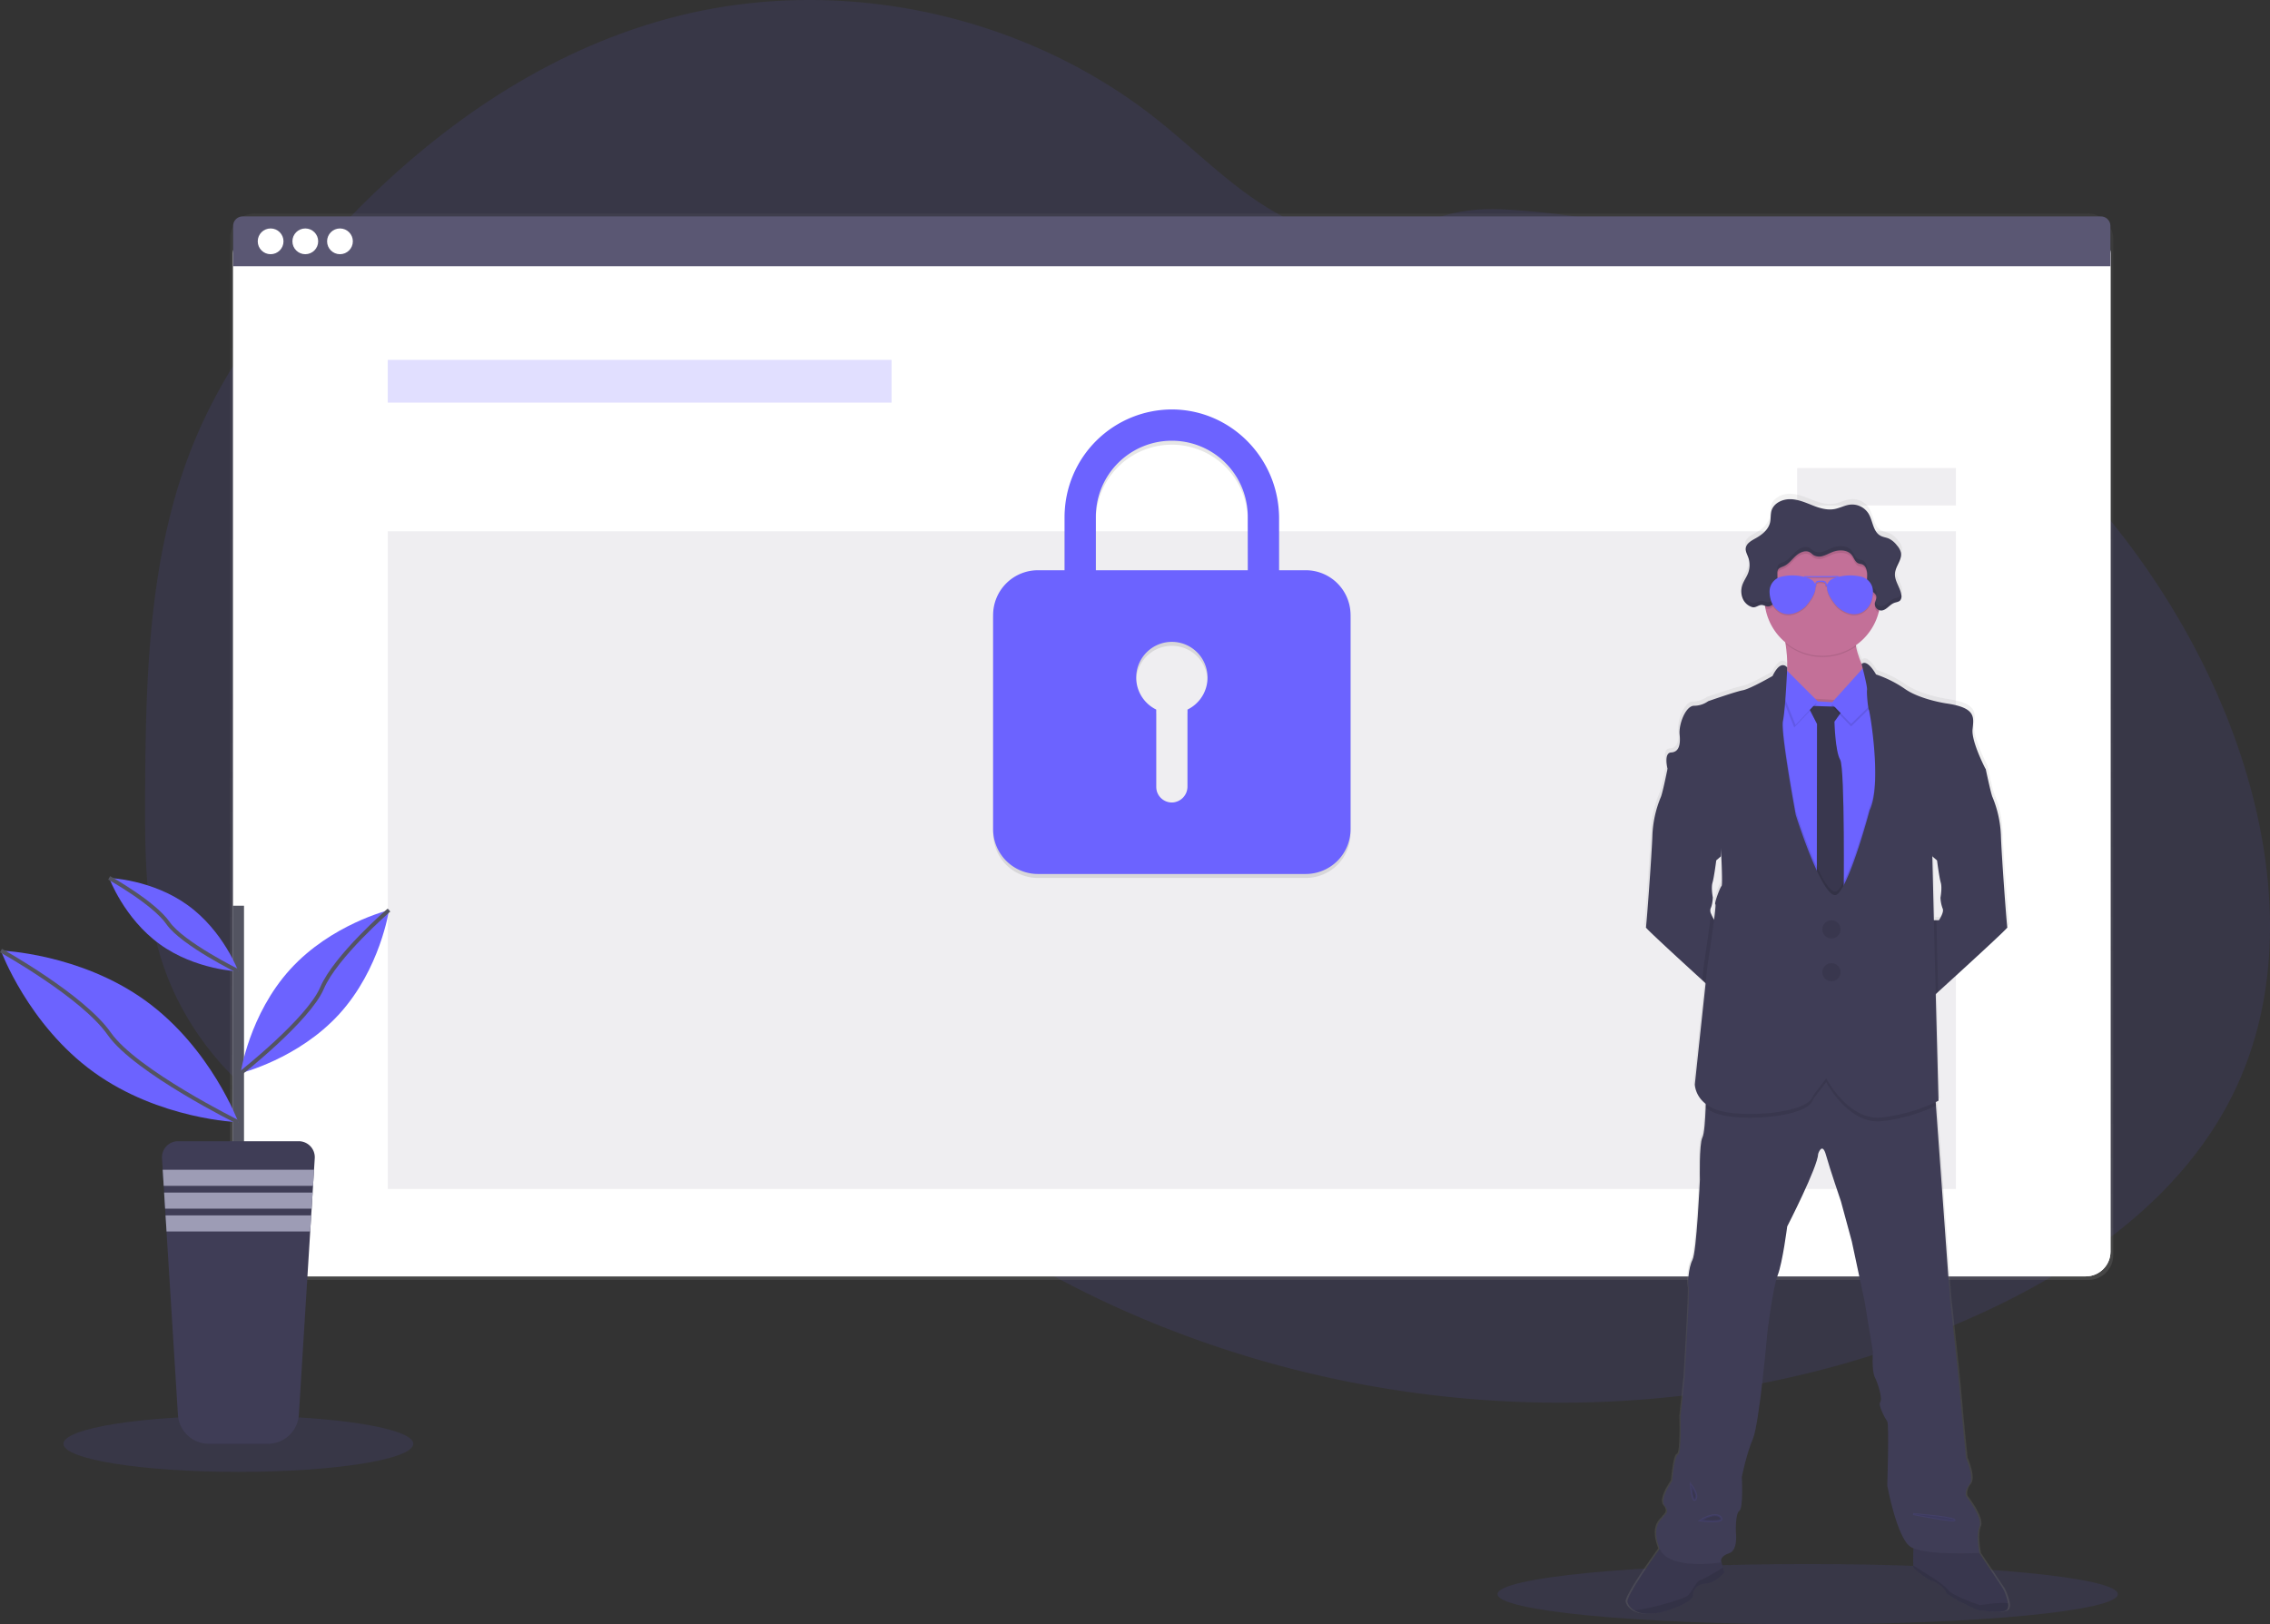 
<svg id="06c42c9d-6d9c-45ee-a61b-17902c1dca73" data-name="Layer 1" xmlns="http://www.w3.org/2000/svg" xmlns:xlink="http://www.w3.org/1999/xlink" width="1145.57" height="819.91" viewBox="0 0 1145.57 819.91"><rect x="0" y="0" width="1145.57" height="819.91" fill="#333333" stroke="none"/><defs><linearGradient id="2f697947-2a6f-450c-95af-56e5336b1d5f" x1="591.3" y1="646.08" x2="591.3" y2="107.75" gradientUnits="userSpaceOnUse"><stop offset="0" stop-color="gray" stop-opacity="0.25"/><stop offset="0.54" stop-color="gray" stop-opacity="0.12"/><stop offset="1" stop-color="gray" stop-opacity="0.1"/></linearGradient><linearGradient id="2563b911-9cd4-457d-b636-acc38b40f33a" x1="944.34" y1="854.67" x2="944.34" y2="289.29" xlink:href="#2f697947-2a6f-450c-95af-56e5336b1d5f"/></defs><title>security</title><path d="M1154.4,591.26c-26.57,54.81-80.52,91.46-136.43,115.63-75.27,32.55-158.16,45.46-239.91,40q-21.49-1.43-42.85-4.57a540.44,540.44,0,0,1-143.27-41.72q-19.74-8.89-38.68-19.41a494.85,494.85,0,0,1-60.46-39.54q-7.23-5.52-14.26-11.32c-3.25-2.68-6.47-5.42-9.74-8.08-6.9-5.61-14-10.94-21.92-14.93a78.31,78.31,0,0,0-7.34-3.24c-25.08-9.54-54-5.94-80.11,1.5-19.86,5.66-39.22,13.41-59.06,18.94a196,196,0,0,1-26.91,5.72A143.21,143.21,0,0,1,213,624.93l-1.67-.52q-4.2-1.32-8.33-2.89l-1.67-.64q-4-1.54-7.83-3.31l-1.67-.76q-4-1.86-7.83-3.93c-.92-.48-1.83-1-2.73-1.49a163.67,163.67,0,0,1-39.16-30.49c-.33-.33-.64-.67-1-1-1.59-1.72-3.15-3.47-4.66-5.26-.56-.66-1.12-1.32-1.67-2q-2.69-3.28-5.19-6.71c-.25-.33-.49-.67-.73-1A144.59,144.59,0,0,1,112,534.44c-.14-.33-.27-.67-.39-1q-2-5.15-3.65-10.47c-.45-1.48-.88-3-1.26-4.48-.13-.44-.25-.89-.36-1.33-5.52-21.73-6.15-44.32-6.15-66.78q0-3.93,0-7.85c.16-36.33.72-73.28,6.08-109.11,0-.25.07-.5.11-.74a340.76,340.76,0,0,1,7.31-35.82A264.25,264.25,0,0,1,126,260.56c12.33-29,30.26-55.39,50.17-79.85C226.32,119.16,292.09,67.49,369.07,48.15c82.95-20.83,175.14-.87,242.05,52.4,20.4,16.24,38.73,35.47,61.64,47.92,20,10.84,43.41,15.33,64.83,6.8,17.7-7.05,29.22-10.55,49.1-9.48A411.56,411.56,0,0,1,907.05,171c1.56.57,3.12,1.16,4.67,1.75C1012.43,211.28,1099,287.83,1144,386.2q1.79,3.9,3.47,7.86C1174.3,456.73,1184,530.18,1154.4,591.26Z" transform="translate(-26.97 -40.04)" fill="#6c63ff" opacity="0.1"/><ellipse cx="120.3" cy="728.81" rx="88.28" ry="14.18" fill="#6c63ff" opacity="0.1"/><ellipse cx="912.26" cy="804.71" rx="156.53" ry="15.2" fill="#6c63ff" opacity="0.1"/><rect x="116.14" y="107.75" width="950.33" height="538.33" rx="12.49" ry="12.49" fill="url(#2f697947-2a6f-450c-95af-56e5336b1d5f)"/><rect x="117.65" y="115.32" width="947.42" height="528.97" rx="12.49" ry="12.49" fill="#fff"/><rect x="117.65" y="115.32" width="947.42" height="528.97" rx="12.49" ry="12.49" fill="#fff"/><rect x="117.65" y="115.32" width="947.42" height="528.97" rx="12.49" ry="12.49" fill="#fff" opacity="0.04"/><path d="M1087.23,149.29H149.43a4.81,4.81,0,0,0-4.81,4.81v20.33H1092V154.1A4.81,4.81,0,0,0,1087.23,149.29Z" transform="translate(-26.97 -40.04)" fill="#5a5773"/><g id="6c975d28-8d47-4ade-9154-b3b78f637b65" data-name="buttons"><circle cx="136.57" cy="121.82" r="6.5" fill="#fff"/><circle cx="154.07" cy="121.82" r="6.5" fill="#fff"/><circle cx="171.57" cy="121.82" r="6.5" fill="#fff"/></g><rect x="195.68" y="181.67" width="254.25" height="21.58" fill="#6c63ff" opacity="0.2"/><rect x="195.68" y="268.2" width="791.36" height="331.96" fill="#5a5773" opacity="0.1"/><path d="M686,329.89H672.45V303.57c0-29.7-23.68-54.39-53.38-54.84a54.28,54.28,0,0,0-54.85,54.11v27.05H550.7a22.62,22.62,0,0,0-22.55,22.55V460.66a22.62,22.62,0,0,0,22.55,22.55H686a22.61,22.61,0,0,0,22.54-22.55V352.44A22.61,22.61,0,0,0,686,329.89Zm-59.75,70.35V439a8.09,8.09,0,0,1-7.5,8.12,7.91,7.91,0,0,1-8.28-7.9v-39a18,18,0,1,1,15.78,0Zm30.44-70.35H580V302.84a38.33,38.33,0,0,1,76.66,0Z" transform="translate(-26.97 -40.04)" opacity="0.1"/><path d="M686,327.89H672.45V301.57c0-29.7-23.68-54.39-53.38-54.84a54.28,54.28,0,0,0-54.85,54.11v27.05H550.7a22.62,22.62,0,0,0-22.55,22.55V458.66a22.62,22.62,0,0,0,22.55,22.55H686a22.61,22.61,0,0,0,22.54-22.55V350.44A22.61,22.61,0,0,0,686,327.89Zm-59.75,70.35V437a8.09,8.09,0,0,1-7.5,8.12,7.91,7.91,0,0,1-8.28-7.9v-39a18,18,0,1,1,15.78,0Zm30.44-70.35H580V300.84a38.33,38.33,0,0,1,76.66,0Z" transform="translate(-26.97 -40.04)" fill="#6c63ff"/><rect x="906.94" y="236.25" width="80.1" height="18.91" fill="#5a5773" opacity="0.1"/><path d="M1041.27,849.33a28.47,28.47,0,0,0-2.68-7.61l-12-17.92h.07s-1.89-9,0-13.42-6.74-15.29-6.74-15.29-1.05-2.73,1.69-6.09-1.69-13.2-1.69-13.2-2.1-20.55-2.31-23.69-1.9-20.54-1.9-20.54l-4-36.89-7.12-97.77-.13-1.83c.88-.43,1.35-.7,1.35-.7l-1.42-54.06,1.23-1.11c10.74-9.72,35.51-32.22,35.26-32.71s-3-37.57-3.32-46.85a55.83,55.83,0,0,0-4.26-19.18c-.62-1.23-2.41-9.34-3.15-12.77-.2-.94-.33-1.53-.33-1.53s-7.26-13.84-6.63-20.13,1.89-11-13.59-13.2c0,0-13-1.94-20.74-7.23A59,59,0,0,0,974,378.17s-4.34-8-7.36-5.29a42,42,0,0,1-2.85-8.91l-.09-.56a29.47,29.47,0,0,0,11.64-16.66c.1-.38.18-.77.27-1.15a3.25,3.25,0,0,0,.93.17c2.63,0,4.25-2.93,6.71-3.86,1-.39,2.23-.45,3-1.24a2.93,2.93,0,0,0,.66-2.21,4.51,4.51,0,0,0,0-.82,2.93,2.93,0,0,0,0-.29l0,.1c-.67-3.64-3.49-6.87-3.18-10.57.3-3.48,3.36-6.54,3.11-9.93a5.4,5.4,0,0,0-.07-.8l0,.12a8.56,8.56,0,0,0-2-3.54,11.36,11.36,0,0,0-4.12-3.46c-1.39-.61-3-.75-4.3-1.48-3.82-2.08-3.81-7.5-6.08-11.2A9.91,9.91,0,0,0,961,292c-2.84.28-5.41,1.79-8.22,2.28-3.84.68-7.75-.57-11.39-2s-7.33-3-11.24-3-8.14,2-9.32,5.69c-.63,2-.32,4.15-.8,6.18-.86,3.58-4,6.14-7.25,7.92-2,1.11-4.38,2.38-5,4.48,0-.06,0-.11,0-.16a3.84,3.84,0,0,0-.1.51,3.75,3.75,0,0,0,0,.67c0,1.44.76,2.81,1.27,4.18a11.53,11.53,0,0,1-.06,8.06c-.74,1.9-2,3.57-2.72,5.46a10.75,10.75,0,0,0-.66,2.74l0-.16a11,11,0,0,0,0,1.28,9,9,0,0,0,1,4.2A7.54,7.54,0,0,0,911,344.1c2,.46,3.25-1.5,5.36-1a8.42,8.42,0,0,1,1.11.35c.07.45.14.9.22,1.34a29.39,29.39,0,0,0,10.14,17.17c0,.24.08.48.11.73h0a67.15,67.15,0,0,1,.83,12.06s-3.15-4.61-7.47,4.29c0,0-11.27,6.5-15.16,7.24s-17.7,5.55-17.7,5.55a12.18,12.18,0,0,1-7.16,2.31c-4.31,0-7.89,9.43-7.37,14.56s-.31,8.91-4.32,9.12-1.82,8.34-1.79,8.48l-.37,1.75c-.78,3.58-2.48,11.26-3.08,12.46a56,56,0,0,0-4.27,19.18c-.31,9.28-3,46.22-3.31,46.85-.21.41,16.76,15.92,28.69,26.76l1.73,1.56-5.49,51.28a13.69,13.69,0,0,0,5.64,10c0,.6,0,1.21-.06,1.84-.24,6-.72,13.26-1.68,15.16-1.68,3.36-1.26,21.38-1.26,21.38s-1.69,36.68-3.79,40.67-2.53,12.36-1.9,14-2.11,45.69-2.11,45.69l-2.1,19.71s.63,18.86-1.27,19.28-2.95,13.42-2.95,13.42-6.73,9.22-3.79,12.57-.43,4.83-.74,5.66-6.42,4-2,15.72a3.45,3.45,0,0,0,.14.34c-4.14,5.75-17.26,24.3-16.46,27.12a7.43,7.43,0,0,0,3.5,4.2c3.09,1.85,8.39,2.71,16.82,0,14-4.51,13-7.76,13-7.76a5.94,5.94,0,0,1,5.9-5.66c5.79-.42,10.11-5.76,10.11-5.76l-.68-2.53-.93-3.5c.11-1,.82-2.75,4-3.72,4.85-1.47,3.58-10.69,3.58-10.69s-.42-9.64,1.68-10.9,1.27-17.19,1.27-17.19,2.32-11.53,5.68-19.29,7.38-53.86,7.38-53.86,2.73-22.64,5.26-29.14,4.85-24.73,4.85-24.73,15.59-30.19,15.79-36.9c0,0,2-6.29,4,.63s7.62,23.48,7.62,23.48l5.47,20.33,6.53,30.39,4.22,25.58s-.64,9.64,1,13,4,11.1,2.74,12.57,2.52,8.39,3.58,9.85,0,32.49,0,32.49,4.84,26.41,11.79,31a8.5,8.5,0,0,0,1.54.8c-.1,2.86-.2,6.69-.07,8.69a3.33,3.33,0,0,0,.22,1.31c.63.84,7.79,6.5,9.27,6.5s6.73,3.67,6.95,5.45,15.39,9.32,17.54,9.54,12.57,2.09,14-.84A4.85,4.85,0,0,0,1041.27,849.33ZM1004,471.61l1.08.93s1.11,8.65,1.9,11.24-.16,7.63-.16,7.63a17.55,17.55,0,0,0,1.11,5.5c.94,1.89-1.9,6-1.9,6h-2.53l-.79-32.38Zm-75.23-96.68v-.19C928.75,374.8,928.74,374.87,928.74,374.93ZM889.92,499.58a3.65,3.65,0,0,1-.16-2.67,8,8,0,0,0,.53-1.48,22.92,22.92,0,0,0,.58-4,.28.28,0,0,0,0-.05c-.09-.48-.9-5.12-.15-7.58s1.89-11.24,1.89-11.24l.72-.61L895,470.5s0-.54.12-1.43c.35,7.6.63,16,.18,16.42-.84.83-3.9,9-3.16,9.32.24.11-.09,3.38-.65,7.78A15.94,15.94,0,0,1,889.92,499.58Z" transform="translate(-26.97 -40.04)" fill="url(#2563b911-9cd4-457d-b636-acc38b40f33a)"/><path d="M970.52,382.92v12.44L945,408.19s-25.34-15.33-19.09-21.43c4-3.86,3.23-14.46,2.15-21.75h0c-.63-4.24-1.36-7.35-1.36-7.35s45.52-13,38.64-3.13c-2.3,3.3-2.48,7.57-1.71,11.8C965.19,374.72,970.52,382.92,970.52,382.92Z" transform="translate(-26.97 -40.04)" fill="#c37098"/><path d="M900.61,504.57l-3.29,40.52s-4.93-4.47-11.31-10.29c-11.83-10.79-28.63-26.22-28.43-26.63.31-.63,3-37.39,3.29-46.63a55.8,55.8,0,0,1,4.22-19.08c.6-1.2,2.29-8.84,3-12.41.24-1.11.39-1.83.39-1.83L874,426s23,25.66,23,26.13-1.57,20.18-1.57,20.18l-1.63,1.42-.71.61s-1.1,8.61-1.88,11.19.06,7.06.15,7.54v0a23.25,23.25,0,0,1-.57,4,8.38,8.38,0,0,1-.53,1.47,3.67,3.67,0,0,0,.16,2.66,16.08,16.08,0,0,0,1.72,3.29Z" transform="translate(-26.97 -40.04)" fill="#3f3d56"/><path d="M1040,508.17c.24.49-24.29,22.88-34.92,32.55l-4.82,4.37L997,504.57h8.45s2.82-4.07,1.88-5.95a17.39,17.39,0,0,1-1.09-5.47s.93-5,.15-7.59-1.88-11.19-1.88-11.19l-1.07-.92-1.27-1.11s-1.57-19.71-1.57-20.18,23-26.13,23-26.13l5.48,2.19s.12.59.32,1.53c.74,3.41,2.51,11.48,3.12,12.71a55.8,55.8,0,0,1,4.22,19.08C1037,470.78,1039.68,507.54,1040,508.17Z" transform="translate(-26.97 -40.04)" fill="#3f3d56"/><path d="M1040.1,852.11c-1.47,2.92-11.79,1-13.92.84s-17.17-7.73-17.38-9.5-5.42-5.42-6.88-5.42-8.55-5.64-9.18-6.47a3.19,3.19,0,0,1-.21-1.3c-.22-3.43.21-12.26.21-12.26l30.25,1.67,14.7,22.11a28.52,28.52,0,0,1,2.66,7.57A5,5,0,0,1,1040.1,852.11Z" transform="translate(-26.97 -40.04)" fill="#3f3d56"/><path d="M1040.1,852.11c-1.47,2.92-11.79,1-13.92.84s-17.17-7.73-17.38-9.5-5.42-5.42-6.88-5.42-8.55-5.64-9.18-6.47a3.19,3.19,0,0,1-.21-1.3c-.22-3.43.21-12.26.21-12.26l30.25,1.67,14.7,22.11a28.52,28.52,0,0,1,2.66,7.57A5,5,0,0,1,1040.1,852.11Z" transform="translate(-26.97 -40.04)" opacity="0.1"/><path d="M1040.1,852.11c-1.47,2.92-11.79,1-13.92.84s-17.17-7.73-17.38-9.5-5.42-5.42-6.88-5.42-8.55-5.64-9.18-6.47a3.19,3.19,0,0,1-.21-1.3l9.8,6.2s6.26,4,7.93,6.37,14.83,7.3,15.92,7.4c.81.08,9.45-1.58,14.17-.88A5,5,0,0,1,1040.1,852.11Z" transform="translate(-26.97 -40.04)" opacity="0.1"/><path d="M897.1,833.86s-4.28,5.32-10,5.73a5.89,5.89,0,0,0-5.84,5.63s1,3.24-12.83,7.73c-8.35,2.69-13.6,1.84-16.66,0a7.44,7.44,0,0,1-3.47-4.18c-.94-3.33,17.52-28.68,17.52-28.68l16.8-1,12,5.42,1.84,6.87Z" transform="translate(-26.97 -40.04)" fill="#3f3d56"/><path d="M897.1,833.86s-4.28,5.32-10,5.73a5.89,5.89,0,0,0-5.84,5.63s1,3.24-12.83,7.73c-8.35,2.69-13.6,1.84-16.66,0a7.44,7.44,0,0,1-3.47-4.18c-.94-3.33,17.52-28.68,17.52-28.68l16.8-1,12,5.42,1.84,6.87Z" transform="translate(-26.97 -40.04)" opacity="0.1"/><path d="M897.1,833.86s-4.28,5.32-10,5.73a5.89,5.89,0,0,0-5.84,5.63s1,3.24-12.83,7.73c-8.35,2.69-13.6,1.84-16.66,0,7.87-.82,25.26-5.79,27-7.51,2.09-2.09,4.7-7.83,6.47-7.93,1.23-.08,7.48-3.84,11.23-6.17Z" transform="translate(-26.97 -40.04)" fill="none"/><path d="M897.1,833.86s-4.28,5.32-10,5.73a5.89,5.89,0,0,0-5.84,5.63s1,3.24-12.83,7.73c-8.35,2.69-13.6,1.84-16.66,0,7.87-.82,25.26-5.79,27-7.51,2.09-2.09,4.7-7.83,6.47-7.93,1.23-.08,7.48-3.84,11.23-6.17Z" transform="translate(-26.97 -40.04)" opacity="0.1"/><path d="M1025.91,810.6c-1.88,4.38,0,13.35,0,13.35s-28,1.46-34.84-3.13-11.68-30.88-11.68-30.88,1-30.87,0-32.33-4.8-8.34-3.55-9.8-1-9.18-2.71-12.52-1-12.93-1-12.93l-4.18-25.46-6.46-30.24L956,646.42s-5.63-16.48-7.54-23.36-3.93-.63-3.93-.63c-.2,6.68-15.64,36.72-15.64,36.72s-2.3,18.15-4.8,24.61-5.22,29-5.22,29-4,45.89-7.3,53.61S906,785.56,906,785.56s.84,15.86-1.25,17.11S903,813.52,903,813.52s1.25,9.17-3.55,10.64-4,4.59-4,4.59-26.7,4.38-31.08-7.31,1.67-14.8,2-15.64,3.66-2.29.74-5.64,3.75-12.51,3.75-12.51,1.05-12.93,2.92-13.35,1.26-19.19,1.26-19.19l2.08-19.61s2.72-43.81,2.09-45.48-.21-10,1.88-14,3.75-40.48,3.75-40.48-.42-17.93,1.25-21.27c1-1.89,1.42-9.16,1.66-15.09.18-4.53.22-8.28.22-8.28l23.36-8.76,30-9.59,25.24,12.1,36.93,7.09.46,6.37,7.05,97.31,4,36.71s1.67,17.31,1.88,20.44,2.29,23.58,2.29,23.58,4.38,9.8,1.67,13.14-1.67,6-1.67,6S1027.79,806.22,1025.91,810.6Z" transform="translate(-26.97 -40.04)" fill="#3f3d56"/><path d="M965.36,354.53c-2.3,3.3-2.48,7.57-1.71,11.8A29.34,29.34,0,0,1,928.08,365h0c-.63-4.24-1.36-7.35-1.36-7.35S972.24,344.67,965.36,354.53Z" transform="translate(-26.97 -40.04)" opacity="0.1"/><path d="M976,341.77a29.3,29.3,0,1,1-29.3-29.3A29.16,29.16,0,0,1,976,341.77Z" transform="translate(-26.97 -40.04)" fill="#c37098"/><polygon points="955.13 350.42 945.53 521.37 893.38 510.42 883.05 441.89 893.28 349.89 900.98 350.88 914.56 352.61 928.01 353.44 942.59 351.82 955.13 350.42" opacity="0.1"/><polygon points="955.13 351.67 945.53 522.62 893.38 511.67 883.05 443.14 893.28 351.15 900.98 352.13 914.56 353.86 928.01 354.69 942.59 353.07 955.13 351.67" fill="#6c63ff"/><path d="M939.23,396.3l18.78.63-5.28,7.39s.37,14.93,2.88,19.21,1.77,70.4,1.77,70.4l-5,9.49-8.55-10.64.11-87.3Z" transform="translate(-26.97 -40.04)" fill="#3f3d56"/><path d="M939.23,396.3l18.78.63-5.28,7.39s.37,14.93,2.88,19.21,1.77,70.4,1.77,70.4l-5,9.49-8.55-10.64.11-87.3Z" transform="translate(-26.97 -40.04)" opacity="0.1"/><polygon points="941.67 336.86 924.15 356.26 934.16 366.69 950.75 350.52 941.67 336.86" opacity="0.1"/><polygon points="941.67 335.61 924.15 355.01 934.16 365.44 950.75 349.27 941.67 335.61" fill="#6c63ff"/><polygon points="916.75 355.32 899.01 337.59 897.34 346.87 905.48 367.21 916.75 355.32" opacity="0.1"/><polygon points="917.37 354.07 899.64 336.34 897.97 345.62 906.11 365.96 917.37 354.07" fill="#6c63ff"/><path d="M1004.05,598.14a86.57,86.57,0,0,1-27,7.81c-17.21,2.19-28.47-19.71-28.47-19.71l-6.57,8.55c-2.09,9.08-33.9,11.37-46.83,7.93a20.69,20.69,0,0,1-7.42-3.51c.18-4.53.22-8.28.22-8.28l23.36-8.76,30-9.59,25.24,12.1,36.93,7.09Z" transform="translate(-26.97 -40.04)" opacity="0.1"/><path d="M982.1,391.72l-9.59,170.94-52.16-10.95L910,483.19l10.22-92,7.7,1a93.48,93.48,0,0,1-1.13,10c-1.25,5.85,6.47,47.36,6.47,47.36s14.67,46.55,21.27,39.84,16-42.14,16-42.14c6.37-13.14.11-50-.36-50.74a14.88,14.88,0,0,1-.6-3.35Z" transform="translate(-26.97 -40.04)" opacity="0.1"/><path d="M1004.63,524l.44,16.75-4.82,4.37L997,504.57h7.2Z" transform="translate(-26.97 -40.04)" opacity="0.1"/><path d="M891.37,493.1v0a23.25,23.25,0,0,1-.57,4c0-.37,0-.58-.08-.61C890.42,496.41,890.78,494.88,891.37,493.1Z" transform="translate(-26.97 -40.04)" opacity="0.1"/><path d="M900.61,504.57l-3.29,40.52s-4.93-4.47-11.31-10.29l.76-7.18s2.69-17.64,3.67-26.34a16.08,16.08,0,0,0,1.72,3.29Z" transform="translate(-26.97 -40.04)" opacity="0.1"/><path d="M928.9,377s-3.12-4.59-7.4,4.27c0,0-11.16,6.47-15,7.2S889,394,889,394a12.08,12.08,0,0,1-7.09,2.29c-4.28,0-7.83,9.39-7.31,14.5s-.31,8.87-4.27,9.08-1.78,8.44-1.78,8.44l26.39,30.25s1.67,27.85.84,28.69-3.86,9-3.13,9.28-4,31.08-4,31.08l-6.36,59.77s0,10,12.94,13.45S940,602,942.05,592.92l6.57-8.56s11.26,21.91,28.47,19.72,28.17-8.45,28.17-8.45L1003.38,524l-1.25-51.63L1029,428.22s-7.2-13.77-6.57-20,1.87-10.95-13.46-13.14c0,0-12.93-1.93-20.55-7.2a58.74,58.74,0,0,0-14.7-7.4s-4.3-8-7.29-5.26c0,0,3,11.31,2.75,13s.47,9.33.94,10.12,6.73,37.6.36,50.74c0,0-9.35,35.43-16,42.14s-21.27-39.84-21.27-39.84-7.72-41.52-6.47-47.36S928.9,377,928.9,377Z" transform="translate(-26.97 -40.04)" fill="#3f3d56"/><circle cx="924.25" cy="469.12" r="4.59" fill="#3f3d56"/><circle cx="924.25" cy="490.76" r="4.59" fill="#3f3d56"/><circle cx="924.25" cy="469.12" r="4.59" opacity="0.1"/><circle cx="924.25" cy="490.76" r="4.59" opacity="0.1"/><path d="M992.47,804.34s18.84,1.46,20.71,2.92S992.47,804.34,992.47,804.34Z" transform="translate(-26.97 -40.04)" stroke="#6c63ff" stroke-miterlimit="10" opacity="0.1"/><path d="M880.3,789.53s4,5,2.3,7.3S880.3,789.53,880.3,789.53Z" transform="translate(-26.97 -40.04)" stroke="#6c63ff" stroke-miterlimit="10" opacity="0.1"/><path d="M885.1,807.56s7.3-4.8,10.22-1.61S885.1,807.56,885.1,807.56Z" transform="translate(-26.97 -40.04)" stroke="#6c63ff" stroke-miterlimit="10" opacity="0.1"/><path d="M976,341.77a29.16,29.16,0,0,1-.94,7.41,3.33,3.33,0,0,1-1.94-3.26c.13-1.19.92-2.28.75-3.46-.25-1.82-2.45-2.56-3.61-4-1.43-1.74-1.12-4.27-1-6.52s-.45-5-2.56-5.77c-.63-.23-1.32-.25-1.93-.51-1.66-.7-2.17-2.76-3.28-4.18-2.22-2.86-6.63-2.8-10-1.44a47.53,47.53,0,0,1-4.5,1.88,5.88,5.88,0,0,1-4.71-.35c-.66-.42-1.19-1-1.87-1.42-2.26-1.36-5.22,0-7.18,1.75s-3.53,4.1-6,5.17c-1.11.5-2.48.8-3,1.88a3.94,3.94,0,0,0-.32,1.87c0,3.89.46,7.84-.35,11.65-.52,2.45-2.24,5.23-4.73,4.93a4.67,4.67,0,0,1-.91-.23,29.3,29.3,0,1,1,58.1-5.42Z" transform="translate(-26.97 -40.04)" opacity="0.1"/><path d="M916.61,345.51c.75.17,1.46.56,2.23.66,2.49.3,4.21-2.48,4.73-4.93.81-3.81.39-7.76.36-11.65a3.81,3.81,0,0,1,.31-1.87c.57-1.08,1.94-1.38,3-1.88,2.42-1.08,4-3.38,6-5.17s4.91-3.11,7.17-1.75c.67.4,1.21,1,1.87,1.42a6,6,0,0,0,4.72.35c1.55-.46,3-1.27,4.49-1.88,3.34-1.36,7.76-1.41,10,1.43,1.11,1.43,1.62,3.48,3.28,4.18.61.26,1.3.29,1.93.52,2.11.79,2.65,3.52,2.56,5.77s-.39,4.78,1,6.52c1.16,1.42,3.36,2.16,3.61,4,.16,1.18-.62,2.28-.75,3.46a3.32,3.32,0,0,0,3.13,3.54c2.6,0,4.21-2.91,6.64-3.84,1-.39,2.21-.45,3-1.24a3.31,3.31,0,0,0,.62-2.71c-.49-3.83-3.56-7.16-3.23-11,.31-3.68,3.72-6.89,3-10.51a8.52,8.52,0,0,0-2-3.57,11.56,11.56,0,0,0-4.08-3.45c-1.39-.6-3-.74-4.27-1.47-3.78-2.07-3.77-7.47-6-11.15a9.79,9.79,0,0,0-9.12-4.54c-2.81.28-5.36,1.77-8.14,2.27-3.81.68-7.67-.57-11.28-2s-7.26-3-11.13-3-8.06,2-9.24,5.66c-.62,2-.31,4.14-.79,6.15-.84,3.57-4,6.11-7.18,7.88-2.19,1.22-4.82,2.62-5.08,5.11-.17,1.58.7,3,1.25,4.53a11.53,11.53,0,0,1-.06,8c-.73,1.89-1.95,3.55-2.69,5.43a9.75,9.75,0,0,0,.26,8,7.46,7.46,0,0,0,4.57,3.75C913.27,347,914.51,345.05,916.61,345.51Z" transform="translate(-26.97 -40.04)" fill="#3f3d56"/><g opacity="0.1"><path d="M923.57,339.06c-.52,2.45-2.25,5.23-4.74,4.93-.77-.1-1.47-.49-2.23-.66-2.09-.46-3.33,1.5-5.3,1a7.48,7.48,0,0,1-4.58-3.75,8.66,8.66,0,0,1-.93-3.27,9.13,9.13,0,0,0,.93,5.15,7.48,7.48,0,0,0,4.58,3.75c2,.46,3.21-1.5,5.3-1a22.61,22.61,0,0,0,2.23.65c2.49.31,4.22-2.47,4.74-4.92a28.89,28.89,0,0,0,.48-6.57A24.63,24.63,0,0,1,923.57,339.06Z" transform="translate(-26.97 -40.04)"/><path d="M909.87,324a11.51,11.51,0,0,0-.66-4.83,25.53,25.53,0,0,1-1.15-3.16,4.59,4.59,0,0,0-.1.51c-.17,1.57.71,3,1.25,4.53A11.47,11.47,0,0,1,909.87,324Z" transform="translate(-26.97 -40.04)"/><path d="M986.27,318.73c-.47,2.84-2.77,5.51-3,8.5a7.15,7.15,0,0,0,0,1.54C983.77,325.28,986.86,322.19,986.27,318.73Z" transform="translate(-26.97 -40.04)"/><path d="M986.44,339.83a2.35,2.35,0,0,1-.57,1.12c-.74.79-2,.85-3,1.24-2.43.93-4,3.87-6.64,3.84a3.35,3.35,0,0,1-3-2.32,5.18,5.18,0,0,0-.14.66,3.32,3.32,0,0,0,3.13,3.53c2.61,0,4.21-2.91,6.64-3.83,1-.39,2.22-.45,3-1.24a3.31,3.31,0,0,0,.62-2.71C986.47,340,986.45,339.92,986.44,339.83Z" transform="translate(-26.97 -40.04)"/><path d="M973.9,339c-.25-1.82-2.45-2.56-3.61-4a5.48,5.48,0,0,1-1.1-3.28c-.08,1.86-.05,3.76,1.1,5.16s2.9,2,3.46,3.44A3.21,3.21,0,0,0,973.9,339Z" transform="translate(-26.97 -40.04)"/><path d="M969.25,328.53c.08-2.25-.46-5-2.57-5.77-.62-.23-1.31-.26-1.92-.51-1.66-.7-2.18-2.76-3.28-4.18-2.23-2.85-6.64-2.8-10-1.44-1.5.61-2.93,1.42-4.49,1.88a5.88,5.88,0,0,1-4.71-.35c-.66-.42-1.2-1-1.87-1.42-2.27-1.36-5.23,0-7.18,1.75s-3.53,4.09-6,5.17c-1.12.5-2.48.8-3.06,1.88a3.93,3.93,0,0,0-.31,1.87c0,.39,0,.78,0,1.17a2.84,2.84,0,0,1,.29-1.16c.58-1.08,1.94-1.38,3.06-1.88,2.42-1.08,4-3.38,6-5.17s4.91-3.11,7.18-1.75c.67.4,1.21,1,1.87,1.41a5.84,5.84,0,0,0,4.71.35,46.21,46.21,0,0,0,4.49-1.87c3.35-1.36,7.76-1.42,10,1.43,1.1,1.42,1.62,3.48,3.28,4.18.61.26,1.3.29,1.92.52,1.71.64,2.39,2.56,2.54,4.46Z" transform="translate(-26.97 -40.04)"/></g><g opacity="0.1"><path d="M920,339a7.67,7.67,0,0,1,5.78-7.17,24,24,0,0,1,13.48.61c9.49,3.14-1.2,14.44-1.2,14.44s-7.11,7-13.74,2.11a10.39,10.39,0,0,1-3.87-6A15.3,15.3,0,0,1,920,339Z" transform="translate(-26.97 -40.04)"/><path d="M972.17,339a7.67,7.67,0,0,0-5.79-7.17,24,24,0,0,0-13.47.61c-9.49,3.14,1.2,14.44,1.2,14.44s7.1,7,13.74,2.11a10.39,10.39,0,0,0,3.87-6A15.3,15.3,0,0,0,972.17,339Z" transform="translate(-26.97 -40.04)"/><polygon points="910.5 291.48 910.5 291.95 927.83 291.95 927.83 291.39 910.5 291.48"/><path d="M943,336.53h.55v-1.59s1.76-1.37,4.68,0v1.42h1v-.93h-.49s.2-1.93-3.06-1.62c0,0-2.62-.25-2.56,1.41h-.6Z" transform="translate(-26.97 -40.04)"/></g><path d="M920,338.35a7.67,7.67,0,0,1,5.78-7.17,24.13,24.13,0,0,1,13.48.61c9.49,3.15-1.2,14.44-1.2,14.44s-7.11,7-13.74,2.11a10.33,10.33,0,0,1-3.87-6A15.21,15.21,0,0,1,920,338.35Z" transform="translate(-26.97 -40.04)" fill="#6c63ff"/><path d="M972.17,338.35a7.67,7.67,0,0,0-5.79-7.17,24.09,24.09,0,0,0-13.47.61c-9.49,3.15,1.2,14.44,1.2,14.44s7.1,7,13.74,2.11a10.33,10.33,0,0,0,3.87-6A15.21,15.21,0,0,0,972.17,338.35Z" transform="translate(-26.97 -40.04)" fill="#6c63ff"/><polygon points="910.5 290.85 910.5 291.33 927.83 291.33 927.83 290.76 910.5 290.85" fill="#6c63ff"/><path d="M943,335.9h.55v-1.59s1.76-1.36,4.68,0v1.43h1v-.94h-.49s.2-1.92-3.06-1.62c0,0-2.62-.24-2.56,1.41h-.6Z" transform="translate(-26.97 -40.04)" fill="#6c63ff"/><rect x="117.46" y="457.19" width="5.68" height="127.9" fill="#535461"/><path d="M185.81,624.74l-.36,5.76-.5,8.13-.21,3.39-.5,8.14-.22,3.39-.5,8.13-5.73,92.47a15.66,15.66,0,0,1-15.63,14.7H132.38a15.65,15.65,0,0,1-15.62-14.7L111,661.68l-.5-8.13-.21-3.39L109.8,642l-.21-3.39-.5-8.13-.36-5.76a8.11,8.11,0,0,1,8.1-8.61h60.89A8.1,8.1,0,0,1,185.81,624.74Z" transform="translate(-26.97 -40.04)" fill="#3f3d56"/><polygon points="158.48 590.46 157.98 598.59 82.61 598.59 82.11 590.46 158.48 590.46" fill="#9d9cb5"/><polygon points="157.77 601.98 157.27 610.12 83.33 610.12 82.82 601.98 157.77 601.98" fill="#9d9cb5"/><polygon points="157.05 613.51 156.55 621.64 84.05 621.64 83.54 613.51 157.05 613.51" fill="#9d9cb5"/><path d="M100.41,545.17c33.08,23.93,46.86,61.37,46.86,61.37s-39.87-1.37-73-25.3-46.86-61.37-46.86-61.37S67.32,521.24,100.41,545.17Z" transform="translate(-26.97 -40.04)" fill="#6c63ff"/><path d="M27.46,519.87s41.38,23,54.65,42,65.16,44.68,65.16,44.68" transform="translate(-26.97 -40.04)" fill="none" stroke="#535461" stroke-miterlimit="10" stroke-width="2"/><path d="M121.76,497c18,13,25.51,33.4,25.51,33.4s-21.7-.74-39.71-13.77-25.5-33.4-25.5-33.4S103.76,483.92,121.76,497Z" transform="translate(-26.97 -40.04)" fill="#6c63ff"/><path d="M82.06,483.18s22.52,12.5,29.74,22.85,35.47,24.32,35.47,24.32" transform="translate(-26.97 -40.04)" fill="none" stroke="#535461" stroke-miterlimit="10" stroke-width="2"/><path d="M173.44,529.32c-20.69,22.73-25.06,52.43-25.06,52.43s29.16-7.15,49.84-29.88,25.06-52.44,25.06-52.44S194.12,506.58,173.44,529.32Z" transform="translate(-26.97 -40.04)" fill="#6c63ff"/><path d="M223.28,499.43s-26.94,23.3-33.79,39.36-41.11,43-41.11,43" transform="translate(-26.97 -40.04)" fill="none" stroke="#535461" stroke-miterlimit="10" stroke-width="2"/></svg>